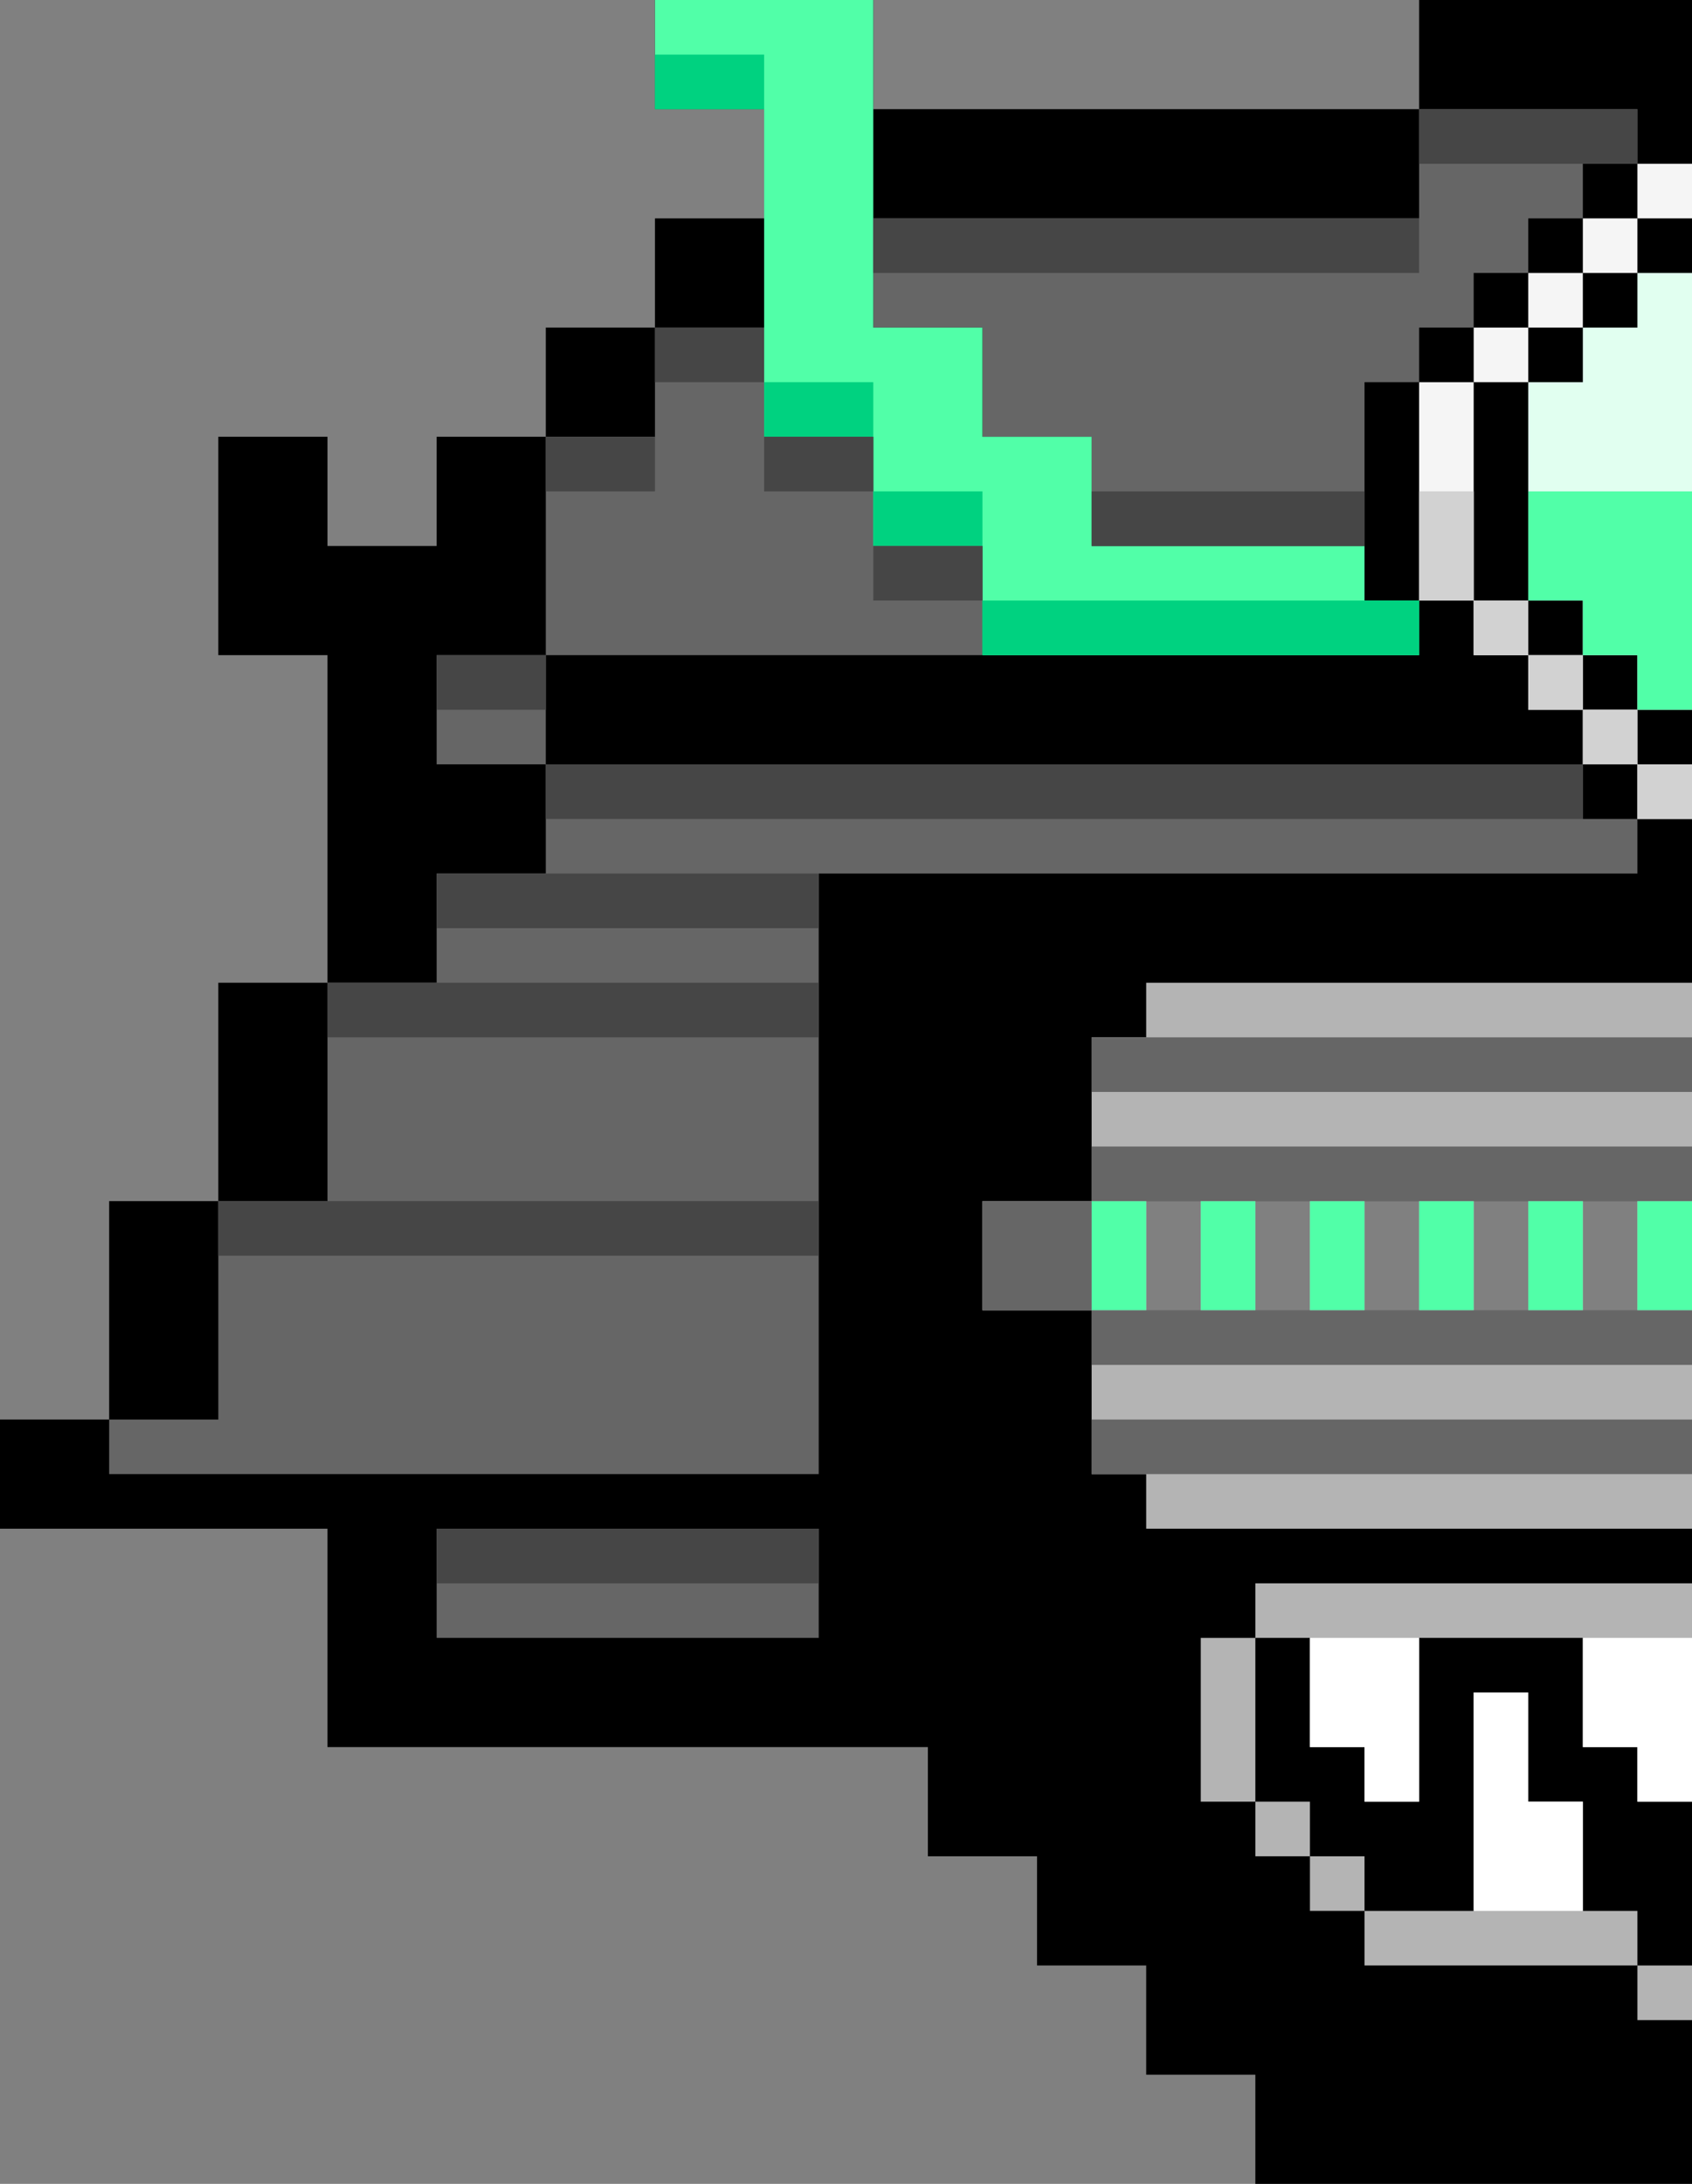 <svg xmlns="http://www.w3.org/2000/svg" viewBox="0 0 31 40"><rect x="0" y="0" width="31" height="40" fill="#808080" stroke="none"/><path d="M26 0v2H16V0h-4v2h2v2h-2v2h-2v2H8v2H6V8H4v4h2v6H4v4H2v4H0v2h6v4h11v2h2v2h2v2h2v2h8V24H20v-2h11V0h-5z"/><path d="M21 18v1h-1v3h-2v2h2v3h1v1h10V18H21zm7 6h-1v-2h1v2zm-5-2h1v2h-1v-2zm3 2h-1v-2h1v2zm-5-2h1v2h-1v-2zm9 2h-1v-2h1v2z" fill="#b4b4b4"/><g fill="#f5f5f5"><path d="M28 5h1v1h-1z"/><path d="M29 4h1v1h-1zm-2 2h1v1h-1z"/><path d="M30 3h1v1h-1zm-3 4h-1v4h1V7zm3 7h1v1h-1zm-2-2h1v1h-1z"/><path d="M29 13h1v1h-1zm-2-2h1v1h-1z"/></g><g fill="#666"><path d="M8 28v2h7v-2H8zm10-16v-2h-2V8h-2V6h-2v2h-2v4h8z"/><path d="M26 2v2H16v2h2v2h2v2h5V7h1V6h1V5h1V4h1V3h1V2h-4zM10 12H8v2h2v-2z"/><path d="M29 14H10v2H8v2H6v4H4v4H2v1h13V16h15v-1h-1v-1z"/></g><g fill="#b4b4b4"><path d="M23 29v1h1v2h1v1h1v-3h3v2h1v1h1v-4h-8z"/><path d="M22 31v2h1v-3h-1v1z"/><path d="M23 33h1v1h-1z"/><path d="M24 34h1v1h-1z"/><path d="M30 36v-1h-1v-2h-1v-2h-1v4h-2v1h5z"/><path d="M30 36h1v1h-1z"/></g><path d="M24 30v2h1v1h1v-3h-2zm5 0v2h1v1h1v-3h-2zm-1 1h-1v4h2v-2h-1v-2z" fill="#fff"/><path d="M28 24h1v-2h-1v2zm2-2v2h1v-2h-1zm-4 2h1v-2h-1v2zm-2 0h1v-2h-1v2zm-2 0h1v-2h-1v2zm-2 0h1v-2h-1v2z" fill="#51ffa8"/><g fill="#666"><path d="M20 19v1h11v-1H20zm0 2v1h11v-1H20zm11 4v-1H20v1h11z"/><path d="M18 22v2h2v-2h-2zm2 4v1h11v-1H20z"/></g><path d="M25 11v-1h-5V8h-2V6h-2V0h-4v2h2v6h2v2h2v2h8v-1h-1z" fill="#51ffa8"/><path d="M16 7h-2v1h2V7zm2 2h-2v1h2V9zm0 2v1h8v-1h-8zM14 1h-2v1h2V1z" fill="#00d280"/><path d="M30 5v1h-1v1h-1v4h1v1h1v1h1V5h-1z" fill="#e1fff0"/><path d="M28 9v2h1v1h1v1h1V9h-3z" fill="#51ffa8"/><g fill="#d2d2d2"><path d="M27 9h-1v2h1V9zm3 5h1v1h-1zm-2-2h1v1h-1z"/><path d="M29 13h1v1h-1zm-2-2h1v1h-1z"/></g><path d="M8 28v1h7v-1H8zm0-12v1h7v-1H8zm-2 2v1h9v-1H6zm-2 4v1h11v-1H4zM26 2v1h4V2h-4zM10 13v-1H8v1h2zm0 1v1h19v-1H10zm4-7V6h-2v1h2zm0 2h2V8h-2v1zm12-4V4H16v1h10zm-6 4v1h5V9h-5zm-8 0V8h-2v1h2zm4 1v1h2v-1h-2z" fill="#464646"/></svg>